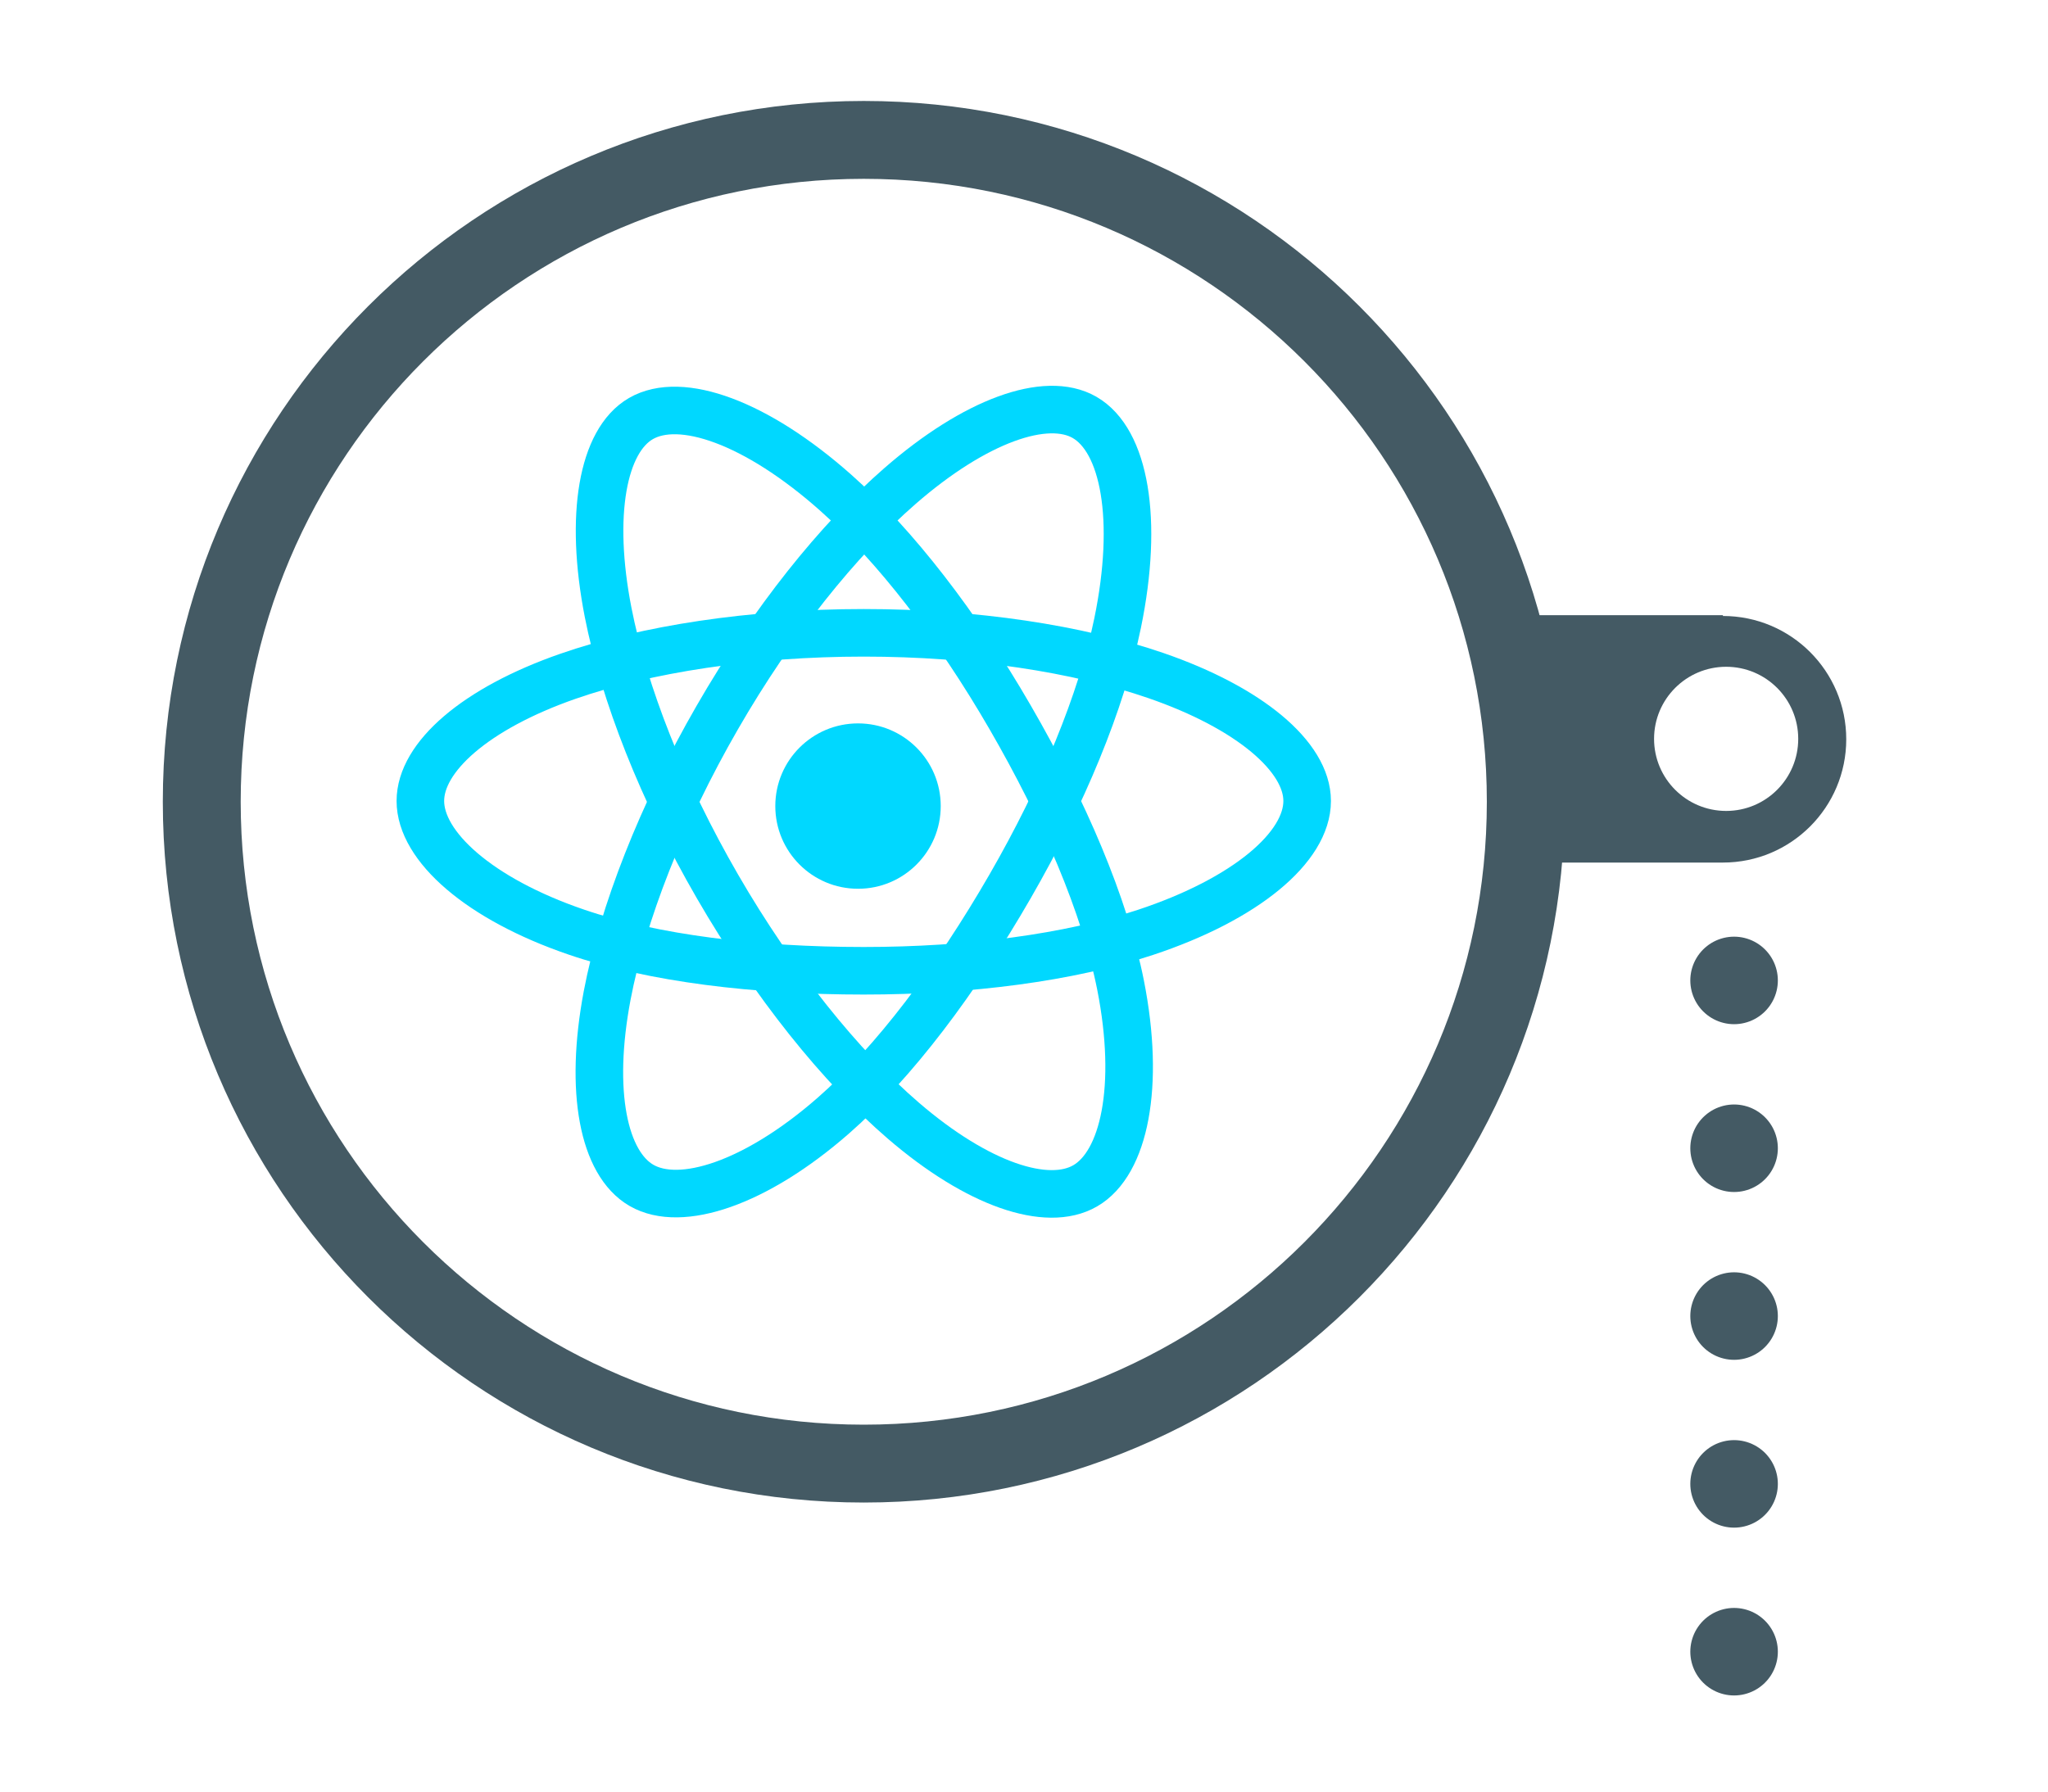 <?xml version="1.0" encoding="utf-8"?>
<!-- Generator: Adobe Illustrator 16.0.4, SVG Export Plug-In . SVG Version: 6.00 Build 0)  -->
<!DOCTYPE svg PUBLIC "-//W3C//DTD SVG 1.1//EN" "http://www.w3.org/Graphics/SVG/1.1/DTD/svg11.dtd">
<svg version="1.1" id="Layer_1" xmlns="http://www.w3.org/2000/svg" xmlns:xlink="http://www.w3.org/1999/xlink" x="0px" y="0px"
	 width="576px" height="504px" viewBox="0 0 576 504" enable-background="new 0 0 576 504" xml:space="preserve">
<g>
	<g>
		<path fill="none" stroke="#00D8FF" stroke-width="13.38" stroke-miterlimit="10" d="M242.931,178.022
			c31.237,0,60.251,4.479,82.133,12.013c26.359,9.078,42.573,22.833,42.573,35.291c0,12.98-17.175,27.596-45.492,36.969
			c-21.401,7.096-49.564,10.797-79.214,10.797c-30.402,0-59.184-3.476-80.827-10.877c-27.38-9.353-43.874-24.153-43.874-36.889
			c0-12.355,15.475-26.005,41.473-35.066C181.652,182.601,211.389,178.022,242.931,178.022z"/>
		<path fill="none" stroke="#00D8FF" stroke-width="13.38" stroke-miterlimit="10" d="M201.755,201.813
			c15.601-27.062,33.983-49.958,51.432-65.147c21.029-18.308,41.043-25.47,51.843-19.248c11.245,6.482,15.325,28.664,9.298,57.872
			c-4.547,22.084-15.402,48.329-30.215,74.012c-15.188,26.335-32.582,49.535-49.798,64.589
			c-21.786,19.043-42.859,25.936-53.885,19.578c-10.695-6.17-14.79-26.398-9.663-53.443
			C175.112,257.182,185.994,229.132,201.755,201.813z"/>
		<path fill="none" stroke="#00D8FF" stroke-width="13.38" stroke-miterlimit="10" d="M201.79,249.37
			c-15.646-27.035-26.299-54.387-30.756-77.098c-5.353-27.361-1.557-48.278,9.22-54.521c11.233-6.502,32.484,1.046,54.781,20.839
			c16.863,14.976,34.182,37.488,49.037,63.155c15.232,26.304,26.645,52.958,31.089,75.393c5.611,28.392,1.072,50.077-9.946,56.448
			c-10.697,6.197-30.267-0.359-51.136-18.316C236.461,300.102,217.592,276.669,201.79,249.37z"/>
		<path fill="#00D8FF" d="M264.58,226.757c0,12.853-10.411,23.266-23.253,23.266c-12.859,0-23.273-10.413-23.273-23.266
			c0-12.845,10.414-23.256,23.273-23.256C254.168,203.501,264.58,213.912,264.58,226.757z"/>
	</g>
	<path fill="none" stroke="#445A64" stroke-width="21.905" stroke-miterlimit="10" d="M429.125,225.547
		c0,102.832-83.36,186.186-186.191,186.186c-102.825,0-186.191-83.354-186.191-186.186c0-102.833,83.366-186.193,186.191-186.193
		C345.765,39.354,429.125,122.714,429.125,225.547z"/>
	<path fill="#445A64" d="M519.257,207.965c0,19.156-15.53,34.687-34.686,34.687h-56.815v-69.598h56.815v0.231
		C503.727,173.285,519.257,188.809,519.257,207.965z M485.48,187.574c-11.192,0-20.273,9.081-20.273,20.273
		c0,11.201,9.081,20.279,20.273,20.279c11.204,0,20.272-9.078,20.272-20.279C505.752,196.655,496.684,187.574,485.48,187.574z"/>
	<g>
		<g>
			
				<line fill="none" stroke="#445A64" stroke-width="24.62" stroke-linecap="round" stroke-linejoin="round" x1="487.71" y1="275.809" x2="487.71" y2="275.809"/>
			
				<line fill="none" stroke="#445A64" stroke-width="24.62" stroke-linecap="round" stroke-linejoin="round" stroke-dasharray="0,47.209" x1="487.71" y1="323.018" x2="487.71" y2="441.042"/>
			
				<line fill="none" stroke="#445A64" stroke-width="24.62" stroke-linecap="round" stroke-linejoin="round" x1="487.71" y1="464.646" x2="487.71" y2="464.646"/>
		</g>
	</g>
</g>
</svg>
